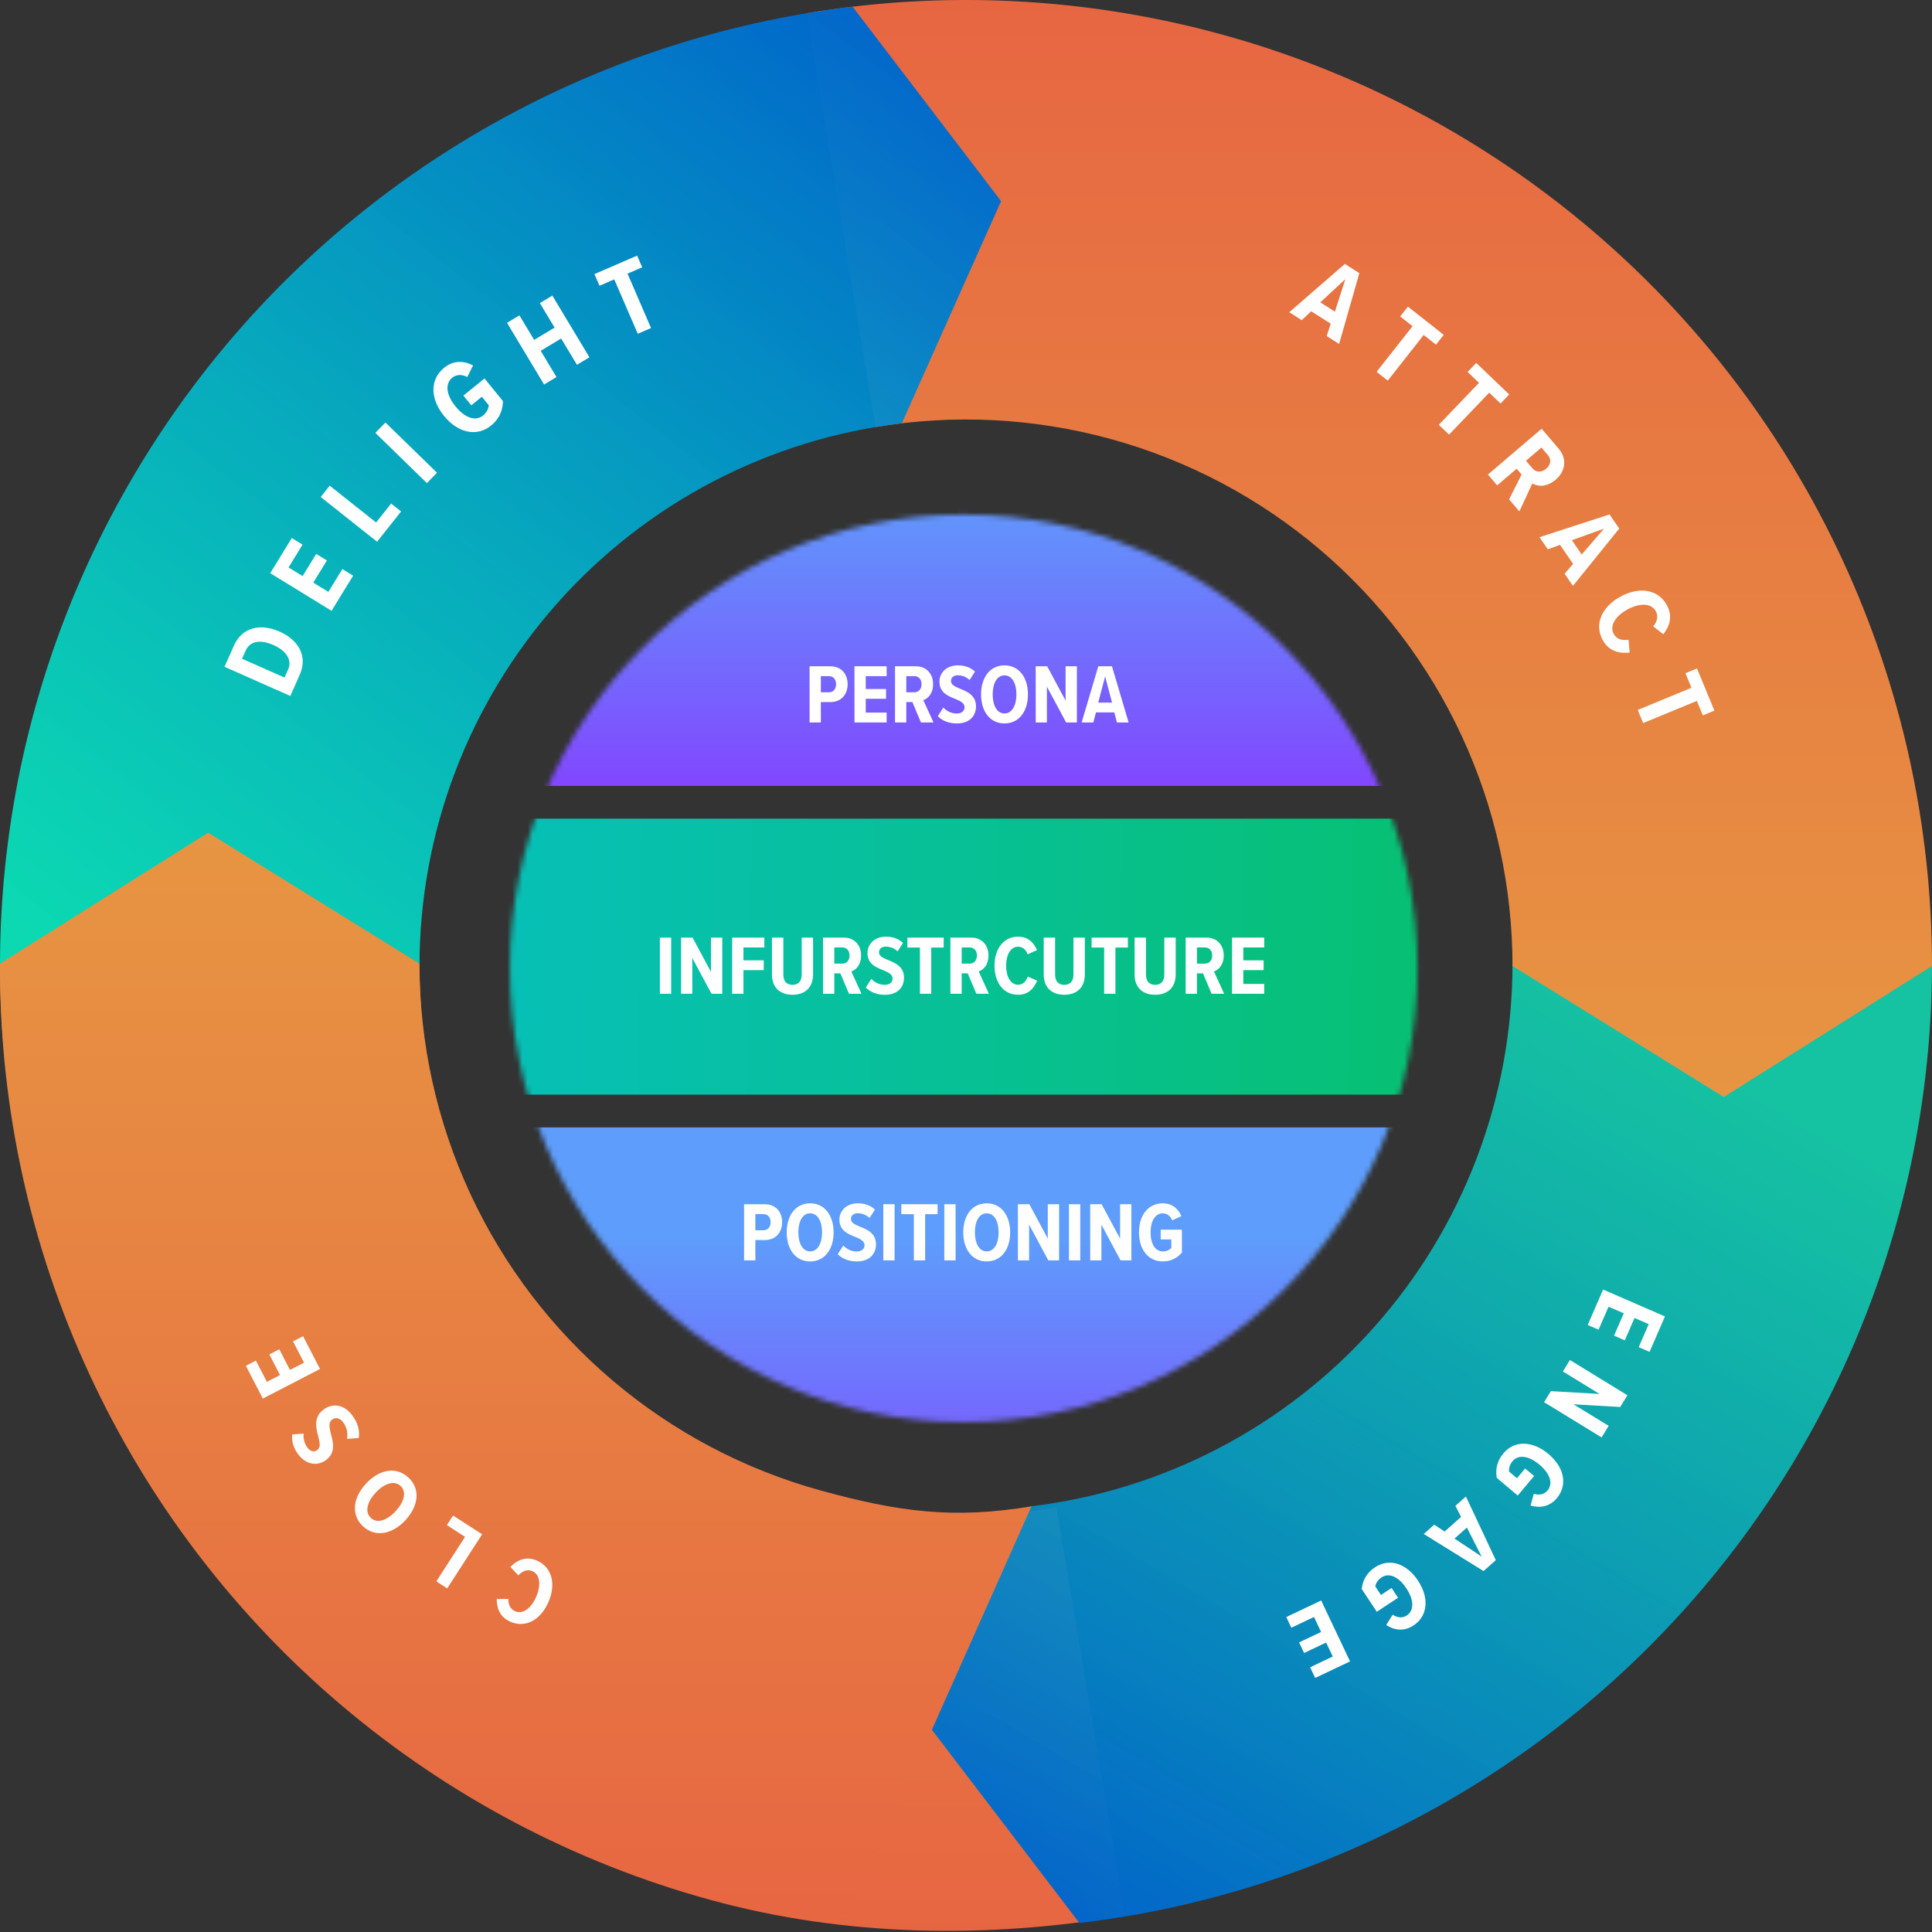 <svg width="379" height="379" viewBox="0 0 379 379" fill="none" xmlns="http://www.w3.org/2000/svg">
<rect x="0" y="0" width="379" height="379" fill="#333333" stroke="none"/>
<path d="M-0 189.959C-0 217.494 6 244.698 17.584 269.678C29.168 294.658 46.056 316.814 67.073 334.603C88.091 352.392 112.732 365.387 139.283 372.684C165.834 379.981 193.544 380.338 220.701 375.788L207.214 295.692C191.851 298.266 176.111 297.461 161.09 293.333C146.07 289.205 132.129 281.853 120.239 271.789C108.348 261.725 98.794 249.191 92.241 235.059C85.688 220.927 82.293 205.536 82.293 189.959L40.836 164.264L-0 189.959Z" fill="url(#paint0_linear_865_2405)"/>
<path d="M379 189.041C379 235.447 361.972 280.239 331.145 314.926C300.318 349.613 257.834 371.782 211.749 377.23L182.618 339.081L202.087 295.507C228.159 292.424 252.194 279.882 269.634 260.259C287.074 240.635 296.707 215.295 296.707 189.041H379Z" fill="url(#paint1_linear_865_2405)"/>
<path d="M379 189.5C379 161.965 372.999 134.76 361.416 109.78C349.832 84.8 332.944 62.645 311.927 44.856C290.909 27.067 266.268 14.071 239.717 6.775C213.166 -0.522 185.344 -1.945 158.188 2.605L171.785 83.766C187.149 81.192 202.889 81.998 217.909 86.126C232.93 90.254 246.871 97.605 258.761 107.669C270.651 117.733 280.206 130.268 286.759 144.4C293.312 158.532 296.707 173.922 296.707 189.5L338.163 215.195L379 189.5Z" fill="url(#paint2_linear_865_2405)"/>
<path d="M-0 189.5C-0 143.094 17.028 98.302 47.855 63.615C78.682 28.928 121.166 6.759 167.251 1.311L196.382 39.46L176.913 83.034C150.841 86.117 126.806 98.659 109.366 118.282C91.926 137.906 82.293 163.247 82.293 189.5H-0Z" fill="url(#paint3_linear_865_2405)"/>
<path d="M0 189.042C0 216.577 6.001 243.781 17.584 268.761C29.168 293.741 46.056 315.897 67.073 333.686C88.091 351.475 112.733 364.47 139.283 371.767C165.834 379.064 171.606 375.789 166.558 375.789L202.348 295.492C186.984 298.066 176.111 296.544 161.091 292.416C146.07 288.288 132.129 280.936 120.239 270.872C108.349 260.808 98.794 248.274 92.241 234.142C85.688 220.01 82.293 204.619 82.293 189.042L40.837 163.347L0 189.042Z" fill="url(#paint4_linear_865_2405)"/>
<mask id="mask0_865_2405" style="mask-type:alpha" maskUnits="userSpaceOnUse" x="100" y="100" width="179" height="179">
<circle cx="189.041" cy="189.959" r="89.014" fill="#D9D9D9"/>
</mask>
<g mask="url(#mask0_865_2405)">
<rect x="81.673" y="73.414" width="242.266" height="80.755" fill="url(#paint5_linear_865_2405)"/>
<rect x="81.673" y="221.16" width="242.266" height="80.755" fill="url(#paint6_linear_865_2405)"/>
<rect x="75.249" y="160.593" width="242.266" height="54.143" fill="url(#paint7_linear_865_2405)"/>
</g>
<path d="M161.028 141.721V137.724H162.878C165.141 137.724 166.281 136.105 166.281 134.222C166.281 132.339 165.141 130.704 162.878 130.704H158.814V141.721H161.028ZM164.018 134.222C164.018 135.163 163.456 135.808 162.614 135.808H161.028V132.636H162.614C163.456 132.636 164.018 133.264 164.018 134.222ZM173.932 141.721V139.789H169.835V137.08H173.816V135.163H169.835V132.636H173.932V130.704H167.622V141.721H173.932ZM183.123 141.721L181.125 137.344C182.033 137.047 183.041 136.088 183.041 134.189C183.041 132.157 181.703 130.704 179.688 130.704H175.575V141.721H177.788V137.724H178.977L180.662 141.721H183.123ZM180.778 134.222C180.778 135.163 180.216 135.808 179.357 135.808H177.788V132.636H179.357C180.216 132.636 180.778 133.247 180.778 134.222ZM183.962 140.499C184.838 141.374 186.06 141.919 187.728 141.919C190.14 141.919 191.461 140.499 191.461 138.566C191.461 136.386 189.727 135.659 188.306 135.097C187.315 134.684 186.556 134.338 186.556 133.594C186.556 132.934 187.051 132.471 187.877 132.471C188.703 132.471 189.545 132.768 190.206 133.396L191.263 131.744C190.421 130.951 189.264 130.522 187.927 130.522C185.647 130.522 184.293 131.992 184.293 133.726C184.293 135.907 186.027 136.568 187.414 137.113C188.422 137.542 189.215 137.905 189.215 138.748C189.215 139.425 188.686 139.97 187.695 139.97C186.622 139.97 185.664 139.475 185.052 138.797L183.962 140.499ZM192.453 136.221C192.453 139.508 194.171 141.919 197.045 141.919C199.936 141.919 201.654 139.508 201.654 136.221C201.654 132.95 199.936 130.522 197.045 130.522C194.171 130.522 192.453 132.95 192.453 136.221ZM199.391 136.221C199.391 138.318 198.565 139.954 197.045 139.954C195.542 139.954 194.733 138.318 194.733 136.221C194.733 134.09 195.542 132.488 197.045 132.488C198.565 132.488 199.391 134.09 199.391 136.221ZM211.252 141.721V130.704H209.039V137.443L205.421 130.704H203.175V141.721H205.372V134.701L209.138 141.721H211.252ZM221.402 141.721L218.131 130.704H215.455L212.184 141.721H214.48L214.993 139.756H218.594L219.106 141.721H221.402ZM218.148 137.823H215.439L216.793 132.669L218.148 137.823Z" fill="white"/>
<path d="M131.663 194.947V183.929H129.449V194.947H131.663ZM141.688 194.947V183.929H139.475V190.669L135.857 183.929H133.611V194.947H135.808V187.927L139.574 194.947H141.688ZM145.842 194.947V190.305H149.823V188.389H145.842V185.862H149.938V183.929H143.628V194.947H145.842ZM151.436 191.148C151.436 193.691 152.972 195.145 155.466 195.145C157.96 195.145 159.497 193.691 159.497 191.148V183.929H157.267V191.164C157.267 192.469 156.639 193.196 155.466 193.196C154.293 193.196 153.666 192.469 153.666 191.164V183.929H151.436V191.148ZM169.002 194.947L167.003 190.569C167.912 190.272 168.919 189.314 168.919 187.414C168.919 185.383 167.581 183.929 165.566 183.929H161.453V194.947H163.667V190.949H164.856L166.541 194.947H169.002ZM166.656 187.448C166.656 188.389 166.095 189.033 165.236 189.033H163.667V185.862H165.236C166.095 185.862 166.656 186.473 166.656 187.448ZM169.841 193.724C170.716 194.6 171.939 195.145 173.607 195.145C176.019 195.145 177.34 193.724 177.34 191.792C177.34 189.611 175.606 188.885 174.185 188.323C173.194 187.91 172.434 187.563 172.434 186.82C172.434 186.159 172.93 185.697 173.756 185.697C174.581 185.697 175.424 185.994 176.085 186.622L177.142 184.97C176.299 184.177 175.143 183.747 173.805 183.747C171.526 183.747 170.171 185.218 170.171 186.952C170.171 189.132 171.906 189.793 173.293 190.338C174.301 190.768 175.094 191.131 175.094 191.974C175.094 192.651 174.565 193.196 173.574 193.196C172.5 193.196 171.542 192.7 170.931 192.023L169.841 193.724ZM182.68 194.947V185.878H185.124V183.929H178.005V185.878H180.466V194.947H182.68ZM193.989 194.947L191.99 190.569C192.899 190.272 193.906 189.314 193.906 187.414C193.906 185.383 192.568 183.929 190.553 183.929H186.44V194.947H188.653V190.949H189.843L191.528 194.947H193.989ZM191.643 187.448C191.643 188.389 191.082 189.033 190.223 189.033H188.653V185.862H190.223C191.082 185.862 191.643 186.473 191.643 187.448ZM199.717 195.145C201.897 195.145 202.905 193.691 203.45 192.37L201.617 191.577C201.303 192.486 200.659 193.179 199.717 193.179C198.263 193.179 197.371 191.61 197.371 189.446C197.371 187.282 198.263 185.713 199.717 185.713C200.626 185.713 201.27 186.324 201.6 187.2L203.434 186.39C202.872 185.118 201.864 183.747 199.717 183.747C196.892 183.747 195.092 186.11 195.092 189.446C195.092 192.783 196.892 195.145 199.717 195.145ZM204.749 191.148C204.749 193.691 206.285 195.145 208.779 195.145C211.273 195.145 212.81 193.691 212.81 191.148V183.929H210.58V191.164C210.58 192.469 209.952 193.196 208.779 193.196C207.606 193.196 206.979 192.469 206.979 191.164V183.929H204.749V191.148ZM218.813 194.947V185.878H221.258V183.929H214.138V185.878H216.6V194.947H218.813ZM222.574 191.148C222.574 193.691 224.11 195.145 226.604 195.145C229.098 195.145 230.634 193.691 230.634 191.148V183.929H228.404V191.164C228.404 192.469 227.777 193.196 226.604 193.196C225.431 193.196 224.803 192.469 224.803 191.164V183.929H222.574V191.148ZM240.14 194.947L238.141 190.569C239.05 190.272 240.057 189.314 240.057 187.414C240.057 185.383 238.719 183.929 236.704 183.929H232.591V194.947H234.804V190.949H235.994L237.678 194.947H240.14ZM237.794 187.448C237.794 188.389 237.233 189.033 236.374 189.033H234.804V185.862H236.374C237.233 185.862 237.794 186.473 237.794 187.448ZM247.999 194.947V193.014H243.902V190.305H247.883V188.389H243.902V185.862H247.999V183.929H241.689V194.947H247.999Z" fill="white"/>
<path d="M148.181 247.254V243.257H150.031C152.294 243.257 153.433 241.638 153.433 239.755C153.433 237.872 152.294 236.237 150.031 236.237H145.967V247.254H148.181ZM151.17 239.755C151.17 240.697 150.609 241.341 149.766 241.341H148.181V238.169H149.766C150.609 238.169 151.17 238.797 151.17 239.755ZM154.329 241.754C154.329 245.041 156.047 247.453 158.921 247.453C161.812 247.453 163.529 245.041 163.529 241.754C163.529 238.483 161.812 236.055 158.921 236.055C156.047 236.055 154.329 238.483 154.329 241.754ZM161.266 241.754C161.266 243.852 160.441 245.487 158.921 245.487C157.418 245.487 156.608 243.852 156.608 241.754C156.608 239.623 157.418 238.021 158.921 238.021C160.441 238.021 161.266 239.623 161.266 241.754ZM164.34 246.032C165.215 246.908 166.438 247.453 168.106 247.453C170.518 247.453 171.839 246.032 171.839 244.099C171.839 241.919 170.105 241.192 168.684 240.631C167.693 240.218 166.933 239.871 166.933 239.127C166.933 238.467 167.429 238.004 168.255 238.004C169.081 238.004 169.923 238.302 170.584 238.929L171.641 237.277C170.799 236.485 169.642 236.055 168.304 236.055C166.025 236.055 164.67 237.525 164.67 239.26C164.67 241.44 166.405 242.101 167.792 242.646C168.8 243.075 169.593 243.439 169.593 244.281C169.593 244.958 169.064 245.503 168.073 245.503C166.999 245.503 166.041 245.008 165.43 244.331L164.34 246.032ZM175.49 247.254V236.237H173.277V247.254H175.49ZM181.486 247.254V238.186H183.931V236.237H176.811V238.186H179.272V247.254H181.486ZM187.46 247.254V236.237H185.246V247.254H187.46ZM188.962 241.754C188.962 245.041 190.68 247.453 193.554 247.453C196.445 247.453 198.163 245.041 198.163 241.754C198.163 238.483 196.445 236.055 193.554 236.055C190.68 236.055 188.962 238.483 188.962 241.754ZM195.9 241.754C195.9 243.852 195.074 245.487 193.554 245.487C192.051 245.487 191.242 243.852 191.242 241.754C191.242 239.623 192.051 238.021 193.554 238.021C195.074 238.021 195.9 239.623 195.9 241.754ZM207.761 247.254V236.237H205.547V242.976L201.93 236.237H199.684V247.254H201.88V240.234L205.647 247.254H207.761ZM211.914 247.254V236.237H209.701V247.254H211.914ZM221.94 247.254V236.237H219.727V242.976L216.109 236.237H213.863V247.254H216.06V240.234L219.826 247.254H221.94ZM223.434 241.754C223.434 245.173 225.301 247.453 228.092 247.453C229.711 247.453 230.933 246.792 231.858 245.702V241.225H227.696V243.141H229.777V244.826C229.43 245.19 228.836 245.487 228.092 245.487C226.688 245.487 225.714 244.116 225.714 241.754C225.714 239.392 226.688 238.021 228.092 238.021C229.001 238.021 229.612 238.615 229.959 239.392L231.759 238.566C231.165 237.195 230.008 236.055 228.092 236.055C225.301 236.055 223.434 238.318 223.434 241.754Z" fill="white"/>
<path d="M58.797 132.369C60.385 128.79 58.636 125.582 54.843 123.899C51.05 122.216 47.47 123.083 45.89 126.643L44.045 130.803L56.951 136.53L58.797 132.369ZM47.478 129.223L48.174 127.656C49.041 125.702 51.113 125.417 53.667 126.55C56.124 127.64 57.364 129.441 56.514 131.356L55.818 132.924L47.478 129.223Z" fill="white"/>
<path d="M69.271 112.933L67.16 111.637L64.413 116.111L61.455 114.294L64.124 109.947L62.032 108.662L59.362 113.01L56.602 111.315L59.349 106.841L57.239 105.545L53.007 112.436L65.04 119.824L69.271 112.933Z" fill="white"/>
<path d="M78.684 100.333L76.727 98.781L73.781 102.497L64.674 95.276L62.912 97.499L73.976 106.271L78.684 100.333Z" fill="white"/>
<path d="M85.724 92.736L75.611 82.882L73.631 84.914L83.744 94.768L85.724 92.736Z" fill="white"/>
<path d="M87.099 81.58C89.865 84.978 93.564 85.735 96.339 83.477C97.948 82.167 98.629 80.522 98.666 78.69L95.045 74.24L90.908 77.607L92.457 79.512L94.526 77.828L95.889 79.503C95.838 80.145 95.488 80.921 94.749 81.523C93.353 82.658 91.275 82.084 89.365 79.736C87.454 77.388 87.314 75.237 88.71 74.101C89.613 73.366 90.701 73.463 91.674 73.954L92.796 71.677C91.096 70.795 89.024 70.597 87.12 72.147C84.345 74.405 84.32 78.164 87.099 81.58Z" fill="white"/>
<path d="M115.626 70.089L108.353 57.986L105.904 59.458L108.793 64.266L104.783 66.676L101.894 61.868L99.462 63.329L106.735 75.431L109.167 73.97L106.07 68.817L110.08 66.407L113.177 71.561L115.626 70.089Z" fill="white"/>
<path d="M127.714 64.35L123.103 53.682L125.979 52.439L124.987 50.146L116.613 53.767L117.604 56.06L120.499 54.808L125.111 65.476L127.714 64.35Z" fill="white"/>
<path d="M262.694 67.472L266.66 53.581L263.822 51.775L252.919 61.252L255.354 62.802L257.223 61.063L261.042 63.493L260.259 65.923L262.694 67.472ZM261.873 61.142L259 59.314L263.914 54.763L261.873 61.142Z" fill="white"/>
<path d="M272.236 74.665L279.288 65.71L281.702 67.611L283.218 65.686L276.187 60.15L274.672 62.075L277.102 63.989L270.05 72.944L272.236 74.665Z" fill="white"/>
<path d="M284.258 85.259L292.143 77.028L294.362 79.153L296.057 77.384L289.595 71.194L287.901 72.963L290.134 75.103L282.249 83.334L284.258 85.259Z" fill="white"/>
<path d="M298.051 100.313L300.605 94.83C301.631 95.456 303.369 95.638 305.185 94.088C307.128 92.43 307.426 89.965 305.782 88.038L302.426 84.105L291.891 93.095L293.697 95.211L297.52 91.95L298.49 93.087L296.042 97.959L298.051 100.313ZM303.307 91.951C302.407 92.719 301.333 92.708 300.632 91.887L299.352 90.386L302.384 87.798L303.665 89.299C304.365 90.12 304.239 91.156 303.307 91.951Z" fill="white"/>
<path d="M308.564 114.928L317.644 103.691L315.738 100.92L301.998 105.382L303.634 107.76L306.034 106.89L308.6 110.619L306.929 112.55L308.564 114.928ZM310.283 108.78L308.353 105.975L314.655 103.706L310.283 108.78Z" fill="white"/>
<path d="M314.39 125.537C315.693 127.948 317.902 128.194 319.689 128.008L319.471 125.506C318.279 125.702 317.127 125.404 316.564 124.363C315.696 122.755 316.898 120.831 319.291 119.539C321.684 118.246 323.953 118.295 324.821 119.903C325.364 120.907 325.073 121.985 324.302 122.873L326.293 124.417C327.364 123.036 328.278 121.103 326.995 118.728C325.308 115.604 321.62 115.024 317.93 117.018C314.239 119.011 312.703 122.413 314.39 125.537Z" fill="white"/>
<path d="M322.337 141.844L332.874 137.495L334.046 140.336L336.311 139.401L332.897 131.129L330.632 132.064L331.812 134.923L321.276 139.272L322.337 141.844Z" fill="white"/>
<path d="M311.462 259.921L313.59 260.846L315.55 256.336L318.533 257.632L316.628 262.015L318.737 262.932L320.642 258.549L323.425 259.758L321.465 264.269L323.593 265.193L326.612 258.246L314.481 252.974L311.462 259.921Z" fill="white"/>
<path d="M302.903 275.064L314.18 281.976L315.569 279.71L308.67 275.482L317.838 276.007L319.247 273.708L307.97 266.796L306.592 269.045L313.777 273.449L304.229 272.9L302.903 275.064Z" fill="white"/>
<path d="M303.754 285.226C300.612 282.584 297.075 282.539 294.919 285.104C293.669 286.592 293.332 288.226 293.619 289.918L297.733 293.376L300.948 289.55L299.187 288.07L297.58 289.983L296.031 288.681C295.965 288.082 296.151 287.306 296.726 286.623C297.81 285.332 299.823 285.496 301.994 287.32C304.164 289.145 304.671 291.1 303.587 292.39C302.885 293.225 301.867 293.327 300.885 293.046L300.253 295.339C301.973 295.851 303.913 295.669 305.393 293.908C307.55 291.343 306.912 287.88 303.754 285.226Z" fill="white"/>
<path d="M279.3 300.924L291.027 308.193L293.427 306.057L287.565 293.567L285.506 295.4L286.616 297.571L283.387 300.445L281.359 299.091L279.3 300.924ZM285.33 301.822L287.759 299.66L290.658 305.363L285.33 301.822Z" fill="white"/>
<path d="M278.174 310.086C275.915 306.659 272.538 305.607 269.74 307.452C268.117 308.521 267.329 309.991 267.122 311.695L270.08 316.182L274.252 313.431L272.986 311.511L270.9 312.886L269.786 311.197C269.894 310.604 270.294 309.913 271.039 309.422C272.446 308.494 274.329 309.224 275.889 311.592C277.45 313.959 277.379 315.978 275.972 316.905C275.061 317.506 274.056 317.313 273.195 316.764L271.936 318.782C273.438 319.763 275.35 320.142 277.271 318.876C280.069 317.031 280.444 313.529 278.174 310.086Z" fill="white"/>
<path d="M252.327 317.214L253.322 319.31L257.765 317.202L259.159 320.141L254.841 322.189L255.827 324.267L260.145 322.219L261.445 324.96L257.002 327.068L257.997 329.164L264.841 325.917L259.171 313.967L252.327 317.214Z" fill="white"/>
<path d="M105.296 306.13C102.996 305.149 101.28 306.229 100.11 307.378L101.687 309.039C102.427 308.222 103.419 307.78 104.412 308.204C105.945 308.858 106.18 310.914 105.206 313.196C104.233 315.479 102.586 316.733 101.053 316.079C100.094 315.67 99.69 314.735 99.735 313.663L97.437 313.692C97.457 315.286 97.903 317.186 100.168 318.152C103.147 319.423 106.109 317.742 107.611 314.222C109.112 310.703 108.276 307.401 105.296 306.13Z" fill="white"/>
<path d="M88.877 297.305L87.666 299.183L91.231 301.483L85.594 310.222L87.727 311.597L94.576 300.981L88.877 297.305Z" fill="white"/>
<path d="M79.53 298.222C82.095 295.46 82.534 292.093 80.118 289.85C77.689 287.595 74.364 288.281 71.799 291.043C69.247 293.791 68.796 297.172 71.225 299.427C73.64 301.67 76.978 300.97 79.53 298.222ZM73.701 292.809C75.338 291.046 77.308 290.316 78.585 291.502C79.848 292.675 79.252 294.681 77.615 296.443C75.952 298.234 74.022 298.949 72.758 297.776C71.481 296.59 72.038 294.599 73.701 292.809Z" fill="white"/>
<path d="M70.38 282.095C70.584 280.69 70.247 279.193 69.103 277.659C67.449 275.443 65.237 275.202 63.461 276.528C61.457 278.023 61.979 280.115 62.437 281.806C62.737 283 62.939 283.936 62.256 284.446C61.648 284.899 60.883 284.761 60.317 284.002C59.751 283.243 59.446 282.265 59.57 281.227L57.327 281.388C57.176 282.706 57.574 284.063 58.492 285.293C60.055 287.388 62.335 287.625 63.929 286.435C65.933 284.94 65.351 282.893 64.9 281.244C64.604 280.023 64.394 279.045 65.169 278.468C65.791 278.003 66.655 278.115 67.334 279.026C68.07 280.013 68.272 281.234 68.069 282.26L70.38 282.095Z" fill="white"/>
<path d="M59.455 262.125L57.487 263.143L59.644 267.316L56.885 268.742L54.788 264.687L52.836 265.696L54.933 269.751L52.358 271.082L50.201 266.909L48.232 267.927L51.555 274.355L62.778 268.552L59.455 262.125Z" fill="white"/>
<defs>
<linearGradient id="paint0_linear_865_2405" x1="189.5" y1="0.458" x2="189.5" y2="379.459" gradientUnits="userSpaceOnUse">
<stop stop-color="#E7B942"/>
<stop offset="1" stop-color="#E76642"/>
</linearGradient>
<linearGradient id="paint1_linear_865_2405" x1="189.5" y1="378.541" x2="301.916" y2="189.041" gradientUnits="userSpaceOnUse">
<stop stop-color="#005ECC"/>
<stop offset="1" stop-color="#0EE3BB" stop-opacity="0.81"/>
</linearGradient>
<linearGradient id="paint2_linear_865_2405" x1="189.5" y1="379" x2="189.5" y2="-0" gradientUnits="userSpaceOnUse">
<stop stop-color="#E7B942"/>
<stop offset="1" stop-color="#E76642"/>
</linearGradient>
<linearGradient id="paint3_linear_865_2405" x1="189.5" y1="-9.97624e-05" x2="31.201" y2="202.806" gradientUnits="userSpaceOnUse">
<stop stop-color="#005ECC"/>
<stop offset="1" stop-color="#04FBCC" stop-opacity="0.83"/>
</linearGradient>
<linearGradient id="paint4_linear_865_2405" x1="189.5" y1="-0.459" x2="189.5" y2="378.542" gradientUnits="userSpaceOnUse">
<stop stop-color="#E7B942"/>
<stop offset="1" stop-color="#E76642"/>
</linearGradient>
<linearGradient id="paint5_linear_865_2405" x1="202.806" y1="94.979" x2="202.806" y2="154.17" gradientUnits="userSpaceOnUse">
<stop stop-color="#5E9DFB"/>
<stop offset="1" stop-color="#8247FF"/>
</linearGradient>
<linearGradient id="paint6_linear_865_2405" x1="202.806" y1="242.726" x2="202.806" y2="301.916" gradientUnits="userSpaceOnUse">
<stop stop-color="#5E9DFB"/>
<stop offset="1" stop-color="#8247FF"/>
</linearGradient>
<linearGradient id="paint7_linear_865_2405" x1="102.779" y1="184.453" x2="279.891" y2="187.206" gradientUnits="userSpaceOnUse">
<stop stop-color="#07C0B5"/>
<stop offset="1" stop-color="#07C073"/>
</linearGradient>
</defs>
</svg>

